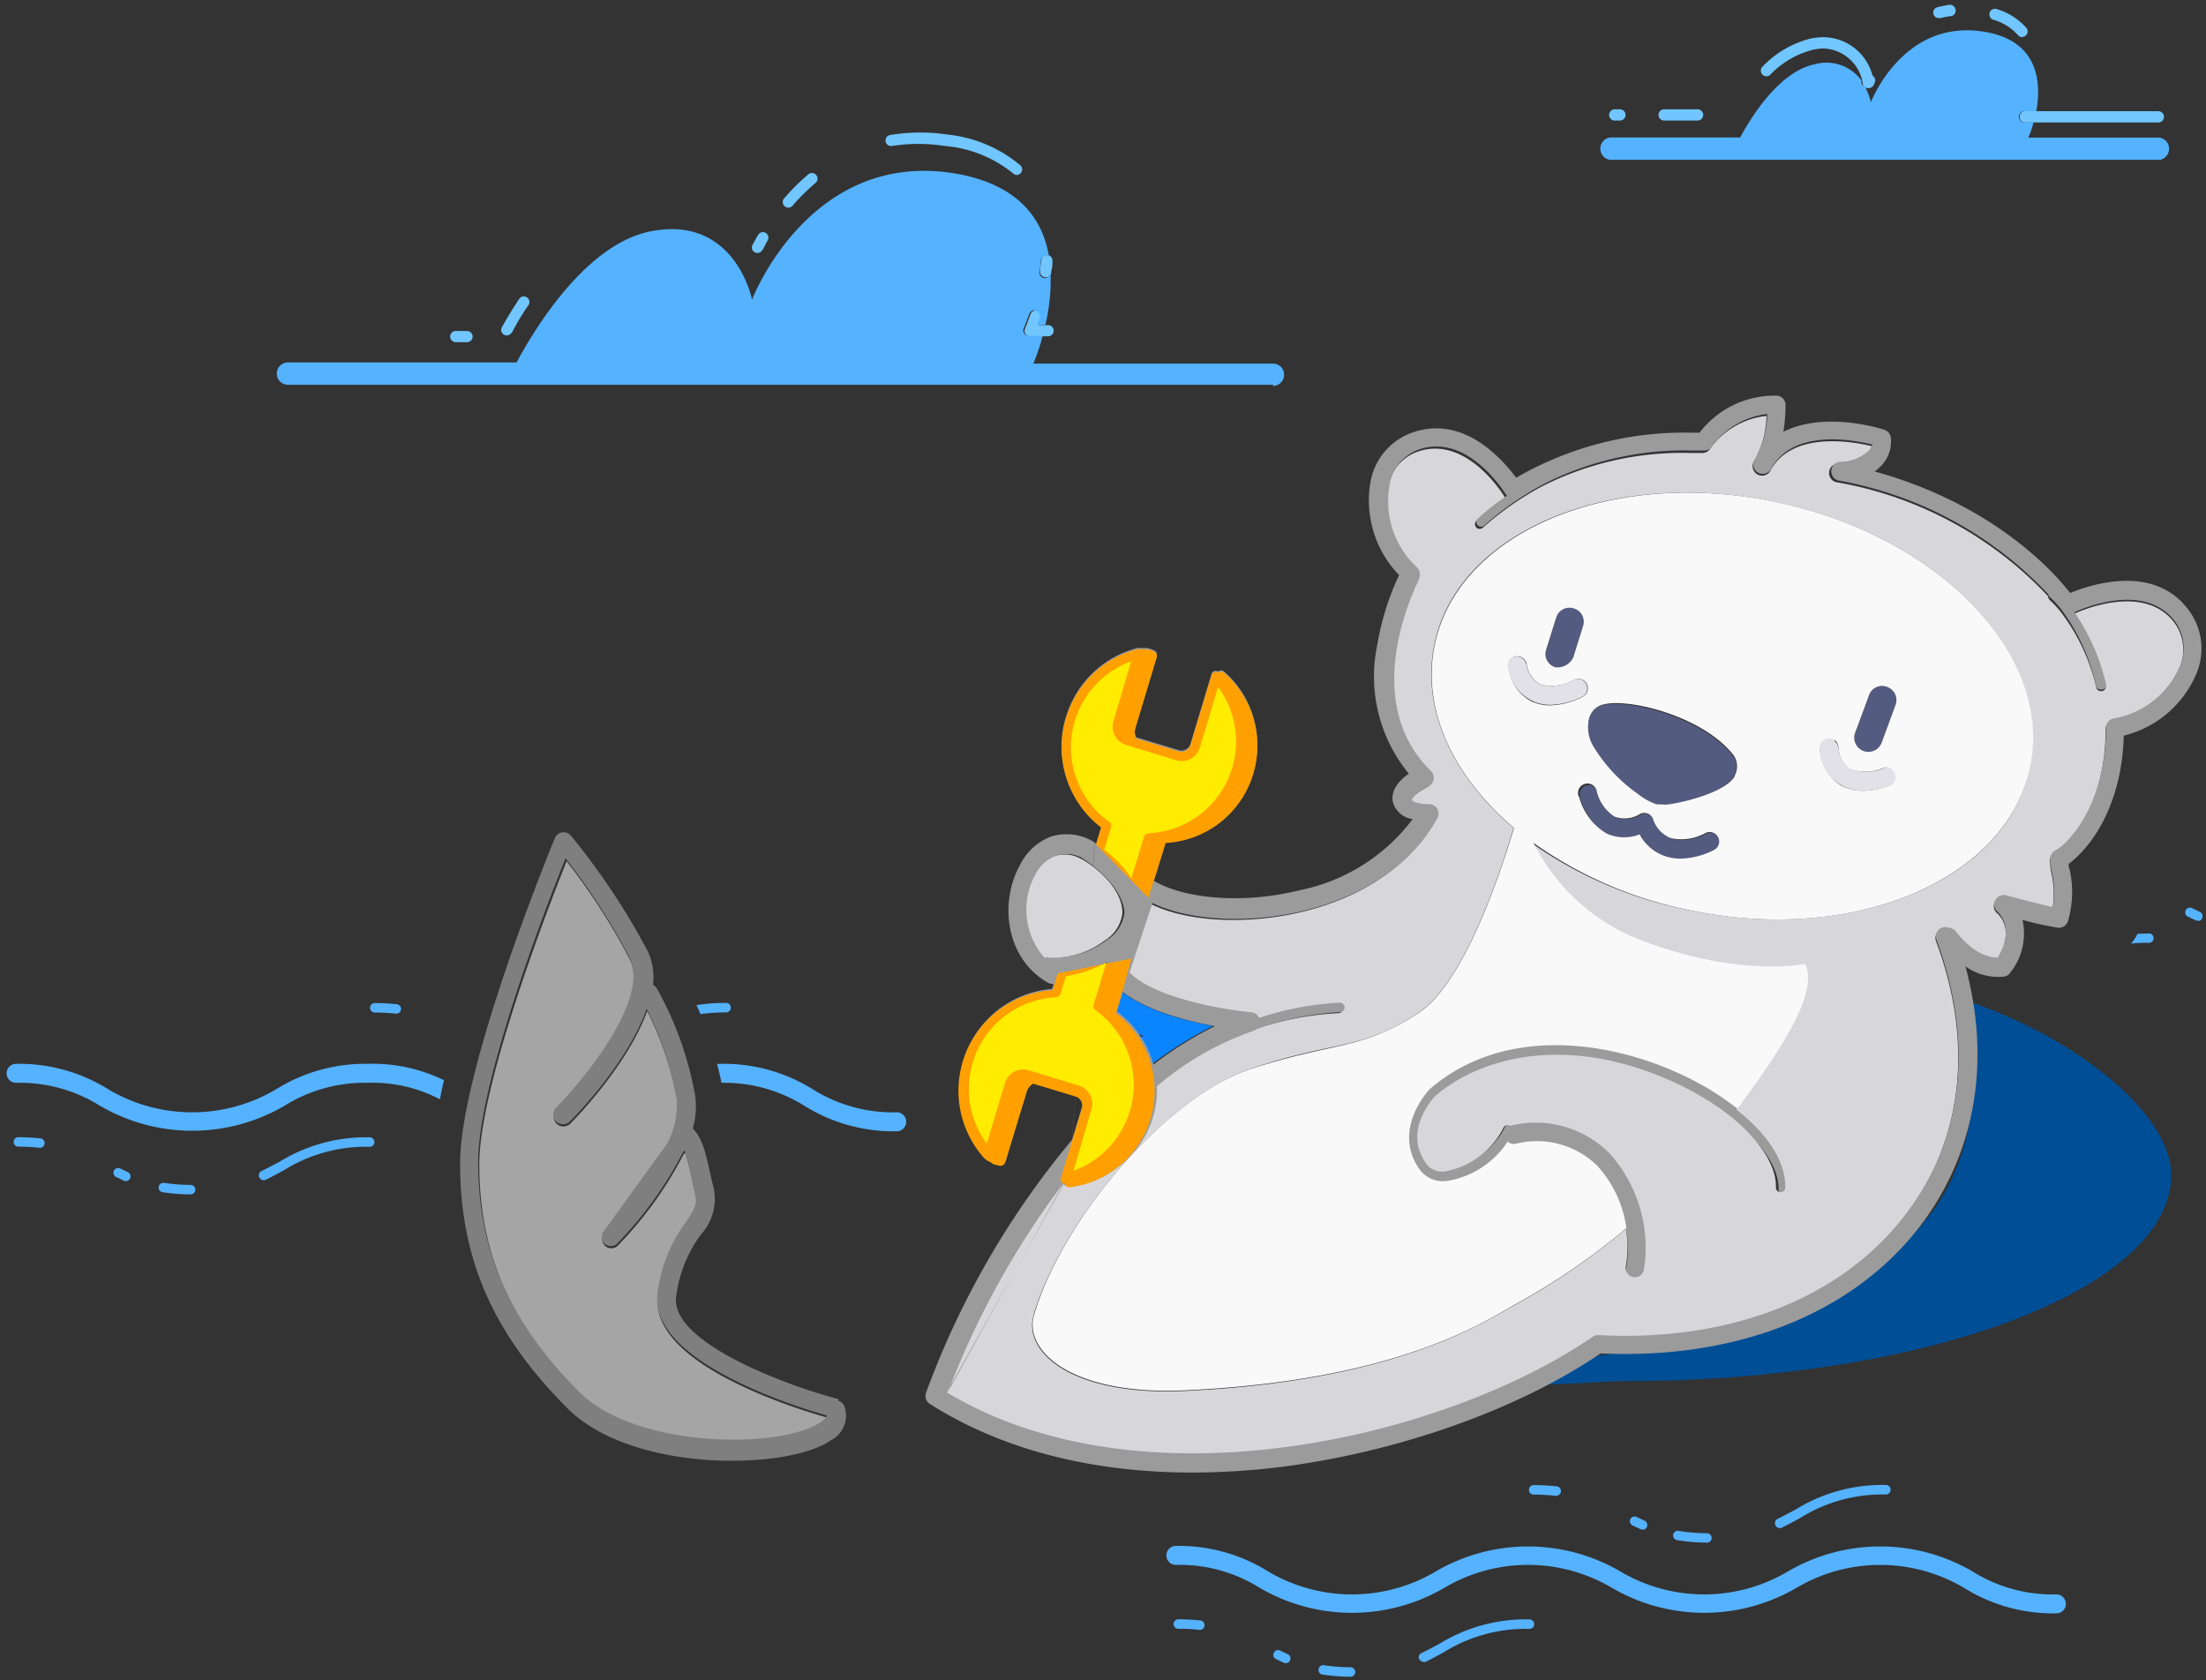 <svg width="172" height="131" viewBox="0 0 172 131" xmlns="http://www.w3.org/2000/svg" aria-hidden="true" role="img"><rect x="0" y="0" width="172" height="131" fill="#333333" stroke="none"/><g fill="none" fill-rule="evenodd"><path d="M108.857 80.95l-.27-.4.51.21z"/><path d="M171.386 71.78c-.05.01-.1.01-.15 0l-.678-.32a.37.37 0 0 1 .33-.66l.648.31a.37.37 0 0 1-.15.7v-.03zm-3.84 1a.37.37 0 0 1 0 .74 9.61 9.61 0 0 0-1.396.06c.209-.228.38-.488.508-.77.34 0 .579-.02.888-.02v-.01zM56.173 82.95a13.13 13.13 0 0 1 7.221 2 11.757 11.757 0 0 0 6.524 1.78.74.74 0 0 1 0 1.48 13.13 13.13 0 0 1-7.222-2 11.757 11.757 0 0 0-6.443-1.78c-.1-.51-.22-1-.34-1.47l.26-.01zm-54.928 0a13.13 13.13 0 0 1 7.22 2 12.818 12.818 0 0 0 13.037 0 13.13 13.13 0 0 1 7.222-2 12.63 12.63 0 0 1 5.895 1.28c-.12.507-.227 1.003-.32 1.49a11.207 11.207 0 0 0-5.575-1.29 11.757 11.757 0 0 0-6.523 1.78 14.261 14.261 0 0 1-14.423 0 11.757 11.757 0 0 0-6.524-1.78.74.74 0 0 1 0-1.48h-.01zm29.653-4.65a.37.37 0 0 1 0 .74 15.68 15.68 0 0 0-1.676-.09.37.37 0 0 1 0-.74c.56.001 1.12.031 1.676.09zm25.714-.1a.37.37 0 0 1 0 .74 14.924 14.924 0 0 0-1.995.13l-.31-.7a15.421 15.421 0 0 1 2.305-.17zM20.395 91.31c.479-.23.938-.48 1.397-.72a12.822 12.822 0 0 1 7.031-1.91.37.37 0 0 1 0 .74 12.055 12.055 0 0 0-6.692 1.83c-.46.25-.938.51-1.427.75a.381.381 0 0 1-.3-.7l-.009.01zm-19.02-2.64c.579 0 1.158.03 1.735.09a.37.37 0 0 1 0 .74 14.038 14.038 0 0 0-1.676-.09.37.37 0 0 1 0-.74h-.06zm7.979 2.43l.648.31a.37.37 0 0 1-.3.67l-.678-.32a.37.37 0 0 1 .33-.66zm3.361 1.12c.71.111 1.426.168 2.144.17a.37.37 0 0 1 0 .74 14.824 14.824 0 0 1-2.244-.18.37.37 0 0 1 .12-.72l-.02-.01z" fill="#55B2FF" fill-rule="nonzero"/><path d="M150.021 95.3c3.65-4.33 4.568-10.34 3.431-17.24 8.598 2.94 15.83 8.83 15.83 13.57 0 8.87-19.041 16.06-42.53 16.06-1.377 0-5.058.29-6.444.25a11.4 11.4 0 0 1 4.568-2.29c11.45-1.16 18.263-2.32 25.145-10.35z" fill="#004E95" fill-rule="nonzero"/><path d="M91.671 120.54a13.13 13.13 0 0 1 7.222 2 12.818 12.818 0 0 0 13.036 0 14.261 14.261 0 0 1 14.423 0 12.818 12.818 0 0 0 13.036 0 14.261 14.261 0 0 1 14.423 0 11.757 11.757 0 0 0 6.523 1.78.74.74 0 0 1 0 1.48 13.13 13.13 0 0 1-7.22-2 12.818 12.818 0 0 0-13.027 0 14.271 14.271 0 0 1-14.423 0 12.818 12.818 0 0 0-13.037 0 14.261 14.261 0 0 1-14.422 0 11.757 11.757 0 0 0-6.524-1.78.74.74 0 0 1 0-1.48h-.01zm29.584-3.91a15.68 15.68 0 0 0-1.675-.09.37.37 0 0 1 0-.74c.586-.001 1.172.029 1.755.09a.37.37 0 0 1 0 .74h-.08zm6.833 2.62c-.05.01-.1.01-.15 0l-.678-.32a.37.37 0 0 1 .329-.66l.648.31a.37.37 0 0 1-.15.7v-.03z" fill="#55B2FF" fill-rule="nonzero"/><path d="M133.065 120.28a14.824 14.824 0 0 1-2.244-.18.369.369 0 0 1-.272-.62.368.368 0 0 1 .391-.1c.71.111 1.427.168 2.145.17a.37.37 0 0 1 0 .74l-.02-.01zm7.281-1.91c-.459.25-.938.51-1.426.75a.379.379 0 0 1-.527-.395.38.38 0 0 1 .227-.305c.48-.23.938-.48 1.387-.72a12.822 12.822 0 0 1 7.032-1.91.37.37 0 0 1 0 .74 12.055 12.055 0 0 0-6.693 1.84zm-37.194 11.46c.71.111 1.426.168 2.144.17a.37.37 0 0 1 0 .74 14.824 14.824 0 0 1-2.244-.18.37.37 0 0 1 .12-.72l-.02-.01zm7.67-.93c.479-.23.938-.48 1.397-.72a12.822 12.822 0 0 1 7.031-1.91.37.37 0 0 1 0 .74 12.055 12.055 0 0 0-6.692 1.83c-.46.25-.938.51-1.427.75a.469.469 0 0 1-.508-.29.37.37 0 0 1 .21-.41l-.01.01zm-11.031-.21l.648.31a.37.37 0 0 1-.3.67l-.678-.32a.37.37 0 0 1 .33-.66zm-7.98-2.43c.58 0 1.16.03 1.736.09a.37.37 0 0 1 0 .74 14.038 14.038 0 0 0-1.676-.09.37.37 0 0 1 0-.74h-.06z" fill="#55B2FF" fill-rule="nonzero"/><path d="M89.188 81.42c-.09-.16-.19-.31-.29-.48l.24-.17-.509-.22a7.47 7.47 0 0 0-1.675-1.69l.468-1.58c1.806 1.48 4.908 2.3 7.162 2.72a29.153 29.153 0 0 0-4.798 3 7.602 7.602 0 0 0-.598-1.58z" fill="#0A84FF" fill-rule="nonzero"/><path d="M118.413 89.25a.707.707 0 0 1-.609-.18 6.98 6.98 0 0 1-4.708 3.08 2.271 2.271 0 0 1-2.144-.8c-2.384-3.24.738-6.41.798-6.49 5.745-4.9 13.964-3.76 19.719-1.08a21.933 21.933 0 0 1 4.428 2.7c2.404 1.92 3.83 4.11 3.83 6.1a.37.37 0 1 1-.737 0c0-2.67-3.152-5.95-7.83-8.13-8.478-4-15.34-2.1-18.951 1-.11.11-2.703 2.78-.709 5.47.37.416.93.61 1.477.51a6.445 6.445 0 0 0 4.578-3.4.37.37 0 0 1 .498-.16h.15a8.195 8.195 0 0 1 7.76 2.16 11.16 11.16 0 0 1 2.713 9.16.739.739 0 0 1-.718.59h-.15a.75.75 0 0 1-.578-.88 8.712 8.712 0 0 0 0-2.92 9.11 9.11 0 0 0-2.284-4.9 6.77 6.77 0 0 0-6.533-1.83z" fill="#9B9B9B" fill-rule="nonzero"/><path d="M127.758 100.11a1.127 1.127 0 0 1-.947-1.32c.156-.92.156-1.86 0-2.78a8.71 8.71 0 0 0-2.194-4.71 6.412 6.412 0 0 0-6.105-1.68c-.19.035-.387.018-.568-.05a7.409 7.409 0 0 1-4.748 3 2.65 2.65 0 0 1-2.494-.93c-2.284-3.1 0-6.1.778-6.94l.07-.07c5.875-5 14.253-3.87 20.118-1.13a22.402 22.402 0 0 1 4.499 2.75c2.563 2.05 3.99 4.32 3.99 6.39a.746.746 0 1 1-1.486 0c0-2.5-3.133-5.7-7.611-7.79-8.329-3.88-15.021-2.08-18.502.9-.08.08-2.464 2.52-.649 5 .282.304.701.44 1.107.36a6.116 6.116 0 0 0 4.31-3.2.739.739 0 0 1 .428-.37.746.746 0 0 1 .44 0 8.623 8.623 0 0 1 8.048 2.28 11.48 11.48 0 0 1 2.823 9.48 1.128 1.128 0 0 1-1.087.91l-.22-.1zm-7.69-11.45c1.908 0 3.738.758 5.087 2.11a9.46 9.46 0 0 1 2.394 5.11 9.083 9.083 0 0 1 0 3 .37.37 0 0 0 .29.45h.079a.37.37 0 0 0 .35-.29 10.729 10.729 0 0 0-2.634-8.83 7.856 7.856 0 0 0-7.391-2h-.34c-.069.14-.149.27-.219.4v-.08l.33.31c.075.07.177.103.279.09a7.075 7.075 0 0 1 1.775-.26v-.01zm16.209-1.37a8.662 8.662 0 0 1 2.992 4.57 8.522 8.522 0 0 0-2.992-4.57zM110.653 90c.144.397.345.771.598 1.11.437.52 1.117.767 1.785.65a6.66 6.66 0 0 0 4.31-2.7 6.84 6.84 0 0 1-4.26 2.67 1.992 1.992 0 0 1-1.815-.63 4.453 4.453 0 0 1-.618-1.1zm8.119-7.94a14.001 14.001 0 0 0-5.386 2 14.788 14.788 0 0 1 5.386-1.99v-.01z" fill="#9B9B9B" fill-rule="nonzero"/><path d="M89.756 87.15a7.538 7.538 0 0 0 .31-2.42 23.455 23.455 0 0 1 7.52-4.33.718.718 0 0 0 .3-.16 23.187 23.187 0 0 1 6.453-1.24.37.37 0 0 0 0-.74c-2.142.11-4.26.51-6.294 1.19a.728.728 0 0 0-.598-.44c-2.065-.19-7.59-1.08-9.506-3.11l1.785-5.41c2.853 1.41 7.58 1.65 11.97.57 4.737-1.18 8.378-3.73 10.253-7.2a.742.742 0 0 0-.648-1.08c-.998 0-1.307-.26-1.347-.32-.04-.06.24-.51 1.307-1.08a.74.74 0 0 0 .18-1.19c-5.766-5.63-.998-14.72-.998-14.8a.741.741 0 0 0 .06-.15l.05-.19a.741.741 0 0 0-.22-.75 7.01 7.01 0 0 1-2.104-6.3 3.518 3.518 0 0 1 2.324-2.79c3.82-1.31 6.703 3.44 6.722 3.48a.71.71 0 0 0 .12.13 17.292 17.292 0 0 0-2.314 1.82.37.37 0 0 0 .028.492.368.368 0 0 0 .49.028 23.938 23.938 0 0 1 4.599-3.22 24.166 24.166 0 0 1 11.62-2.62h.918a.727.727 0 0 0 .538-.25 6.241 6.241 0 0 1 4.459-2.64 7.455 7.455 0 0 1-.938 3.48.742.742 0 0 0 .633 1.179.738.738 0 0 0 .644-.459c1.696-3 6.284-2.23 7.87-1.84-.05.153-.128.295-.23.42-.621.6-1.451.933-2.314.93a.74.74 0 0 0-.09 1.48 29.522 29.522 0 0 1 16.388 8.88.37.37 0 0 0 .12.29c.296.274.572.568.828.88a15.567 15.567 0 0 1 2.802 5.93.37.37 0 0 0 .36.29h.09a.37.37 0 0 0 .279-.43 16.451 16.451 0 0 0-2.464-5.6c.828-.38 5.456-2.29 7.76.61a3.547 3.547 0 0 1 .459 3.6 6.895 6.895 0 0 1-5.147 4.07.73.73 0 0 0-.608.72c0 6.37-3.222 9.23-3.91 9.54a.74.74 0 0 0-.42.62c-.006.39.034.78.12 1.16.193.878.213 1.785.06 2.67-.937-.19-2.603-.63-3.65-.92a.741.741 0 0 0-.648 1.29c.149.13 1.416 1.31 0 3.57-1.776 0-3.222-2-3.222-2a.728.728 0 0 0-.43-.3l-.249-.06a.731.731 0 0 0-.858 1c2.853 7.68 2.145 15.14-2.144 21-4.927 6.78-13.774 10.36-24.257 9.79a.737.737 0 0 0-.42.13c-11.33 7.85-34.99 13.62-50.37 4.33a66.87 66.87 0 0 1 9.077-16.39c.05.035.109.055.17.06a.38.38 0 0 0 .23.18h.149a7.536 7.536 0 0 0 6.353-5.38zm-9.166 15.41c-.838 2.83 2.913 6.3 11.73 5.9 16.108-.74 22.94-5.09 25.664-6.64a53.087 53.087 0 0 0 8.787-6c.164.96.164 1.94 0 2.9-.08.4.18.79.579.87h.14a.729.729 0 0 0 .687-.59 11.02 11.02 0 0 0-2.683-9.07 8.115 8.115 0 0 0-7.69-2.16h-.08a.368.368 0 0 0-.498.16 6.365 6.365 0 0 1-4.509 3.4 1.584 1.584 0 0 1-1.456-.51c-1.995-2.67.588-5.31.698-5.41 3.541-3 10.344-4.86 18.742-.94 4.638 2.16 7.77 5.41 7.77 8.06a.37.37 0 0 0 .566.37.37.37 0 0 0 .162-.37c0-2-1.406-4.13-3.8-6 3.52-4.84 6.333-9.14 5.266-11.3 0 0-5.496 1.08-13.565-2.16a15.757 15.757 0 0 1-7.58-7.27 31.784 31.784 0 0 0 12.338 5.2c12.827 2.61 24.706-2.43 26.422-11.25 1.715-8.82-7.162-18.04-20.039-20.65-12.876-2.61-24.706 2.43-26.421 11.25-.998 5 1.486 10.21 6.194 14.21-.928 3.14-3.78 12-7.381 14.38-4.409 3-6.593 2.16-13.206 4.43-6.613 2.27-14.643 11.79-16.847 19.18l.01.01z" fill="#D7D7DB" fill-rule="nonzero"/><path d="M83.592 88.87l.758-2.52a.76.76 0 0 0-.508-.94l-3.272-1a1.08 1.08 0 0 0-.509.64l-1.655 5.51a.379.379 0 0 1-.47.25.578.578 0 0 0-.129-.08c-.3-.048-.58-.18-.808-.38a.349.349 0 0 1-.22-.11 7.906 7.906 0 0 1-1.442-8.198 7.872 7.872 0 0 1 6.69-4.932l.119-.39h-.08a.727.727 0 0 1-.369-.1c-3.331-1.91-3.79-6.31-2.144-9.22a4.483 4.483 0 0 1 2.364-2.16 4.08 4.08 0 0 1 3.44.45l-1.765 23.18zm1.776-23.17l.1.09.398-1.31A7.893 7.893 0 0 1 83.443 55a7.845 7.845 0 0 1 5.226-4.47.348.348 0 0 1 .16 0h.638c.16.044.316.097.469.16a.38.38 0 0 1 .25.48l-1.656 5.51c-.085.268-.064.558.06.81l3.3 1a.746.746 0 0 0 .938-.51l1.626-5.41a.34.34 0 0 1 .519-.21.368.368 0 0 1 .469 0 7.583 7.583 0 0 1 2.182 8.175 7.553 7.553 0 0 1-6.74 5.095l-.27.89-.648 2.16c2.144 1.28 6.603 1.92 11.44.72a14.628 14.628 0 0 0 8.738-5.53 1.847 1.847 0 0 1-1.536-1.31c-.11-.48-.06-1.33 1.237-2.23a11.953 11.953 0 0 1-2.454-10.08 20.648 20.648 0 0 1 1.696-5.41 8.374 8.374 0 0 1-2.235-7.24 4.996 4.996 0 0 1 3.292-3.88c3.99-1.38 6.982 2.08 8.07 3.53a26.16 26.16 0 0 1 13.714-3.51h.578a7.384 7.384 0 0 1 5.985-2.89.727.727 0 0 1 .728.74 13.213 13.213 0 0 1-.17 2.08c3.222-1.64 7.64-.24 7.87-.16a.73.73 0 0 1 .499.57 2.675 2.675 0 0 1-.539 2 3.135 3.135 0 0 1-.718.68c9.256 2.56 13.964 7.82 15.25 9.48 1.646-.68 6.444-2.24 9.127 1.19a5.01 5.01 0 0 1 .728 5.06 8.285 8.285 0 0 1-5.675 4.87c-.18 6-2.992 9.05-4.299 10-.008.154.019.308.08.45a8.11 8.11 0 0 1-.13 4 .738.738 0 0 1-.758.53 25.627 25.627 0 0 1-2.793-.61 4.9 4.9 0 0 1-.947 4.11.728.728 0 0 1-.509.31 4.38 4.38 0 0 1-2.992-.8c1.945 7.21.868 14.15-3.182 19.78-5.187 7.14-14.383 10.9-25.265 10.4-6.364 4.33-15.47 7.57-24.447 8.79-2.44.326-4.899.493-7.36.5-6.444 0-13.965-1.21-20.488-5.35a.741.741 0 0 1-.29-.9 66.391 66.391 0 0 1 11.371-19.69l1.786-23.18zm-11.56 42.86c15.38 9.26 39.039 3.48 50.37-4.33a.737.737 0 0 1 .419-.13c10.483.56 19.33-3 24.257-9.79 4.299-5.83 4.987-13.28 2.145-21a.731.731 0 0 1 .857-1l.25.06c.175.043.328.15.429.3 0 0 1.426 2 3.221 2 1.377-2.27.11-3.44 0-3.57a.741.741 0 0 1 .649-1.29c1.077.29 2.713.71 3.65.92a6.958 6.958 0 0 0-.06-2.67 4.862 4.862 0 0 1-.12-1.16.74.74 0 0 1 .42-.62c.648-.3 3.91-3.18 3.91-9.54a.73.73 0 0 1 .608-.72 6.895 6.895 0 0 0 5.147-4.07 3.547 3.547 0 0 0-.46-3.6c-2.313-2.9-6.931-1-7.76-.61 1.165 1.695 2 3.595 2.465 5.6a.37.37 0 0 1-.28.43h-.14a.37.37 0 0 1-.358-.29 15.578 15.578 0 0 0-2.783-6.06 8.74 8.74 0 0 0-.828-.88.37.37 0 0 1-.12-.21 29.522 29.522 0 0 0-16.328-8.86.74.74 0 0 1 .08-1.46 3.317 3.317 0 0 0 2.314-.93c.102-.125.18-.267.23-.42-1.586-.39-6.165-1.21-7.87 1.84a.738.738 0 1 1-1.277-.72 7.455 7.455 0 0 0 .948-3.5 6.241 6.241 0 0 0-4.37 2.6.727.727 0 0 1-.538.25h-.917c-4.03-.11-8.025.79-11.62 2.62a23.937 23.937 0 0 0-4.638 3.24.368.368 0 0 1-.492-.028.37.37 0 0 1-.027-.492 17.292 17.292 0 0 1 2.314-1.82.71.71 0 0 1-.12-.13s-2.902-4.79-6.722-3.48a3.518 3.518 0 0 0-2.344 2.96 7.01 7.01 0 0 0 2.144 6.22c.21.188.295.479.22.75l-.05.19a.741.741 0 0 1-.06.15c0 .09-4.798 9.17.997 14.8a.741.741 0 0 1-.18 1.19c-1.077.54-1.296 1-1.306 1.08-.01.08.389.32 1.347.32a.738.738 0 0 1 .648 1.08c-1.875 3.47-5.526 6-10.254 7.2-4.378 1.08-9.106.83-11.969-.57l-1.785 5.41c1.915 2 7.44 2.93 9.505 3.11a.728.728 0 0 1 .599.44 23.705 23.705 0 0 1 6.293-1.19.37.37 0 0 1 0 .74 23.188 23.188 0 0 0-6.443 1.29.718.718 0 0 1-.3.16 23.455 23.455 0 0 0-7.52 4.33c.14 3.91-2.745 7.269-6.623 7.71h-.15a.38.38 0 0 1-.229-.18.349.349 0 0 1-.17-.06l-9.225 16.39zm9.176-16.41a66.87 66.87 0 0 0-9.077 16.39l9.077-16.39zm4.568-14.86l-.469 1.58a7.47 7.47 0 0 1 1.676 1.69l.27.4c.099.15.199.31.289.48.26.5.464 1.026.608 1.57a29.153 29.153 0 0 1 4.798-3c-2.374-.44-5.466-1.27-7.272-2.74l.1.02zm-11.63 5.62a7.146 7.146 0 0 0 .539 5.41c.163.307.35.601.558.88l1.417-4.71a1.486 1.486 0 0 1 1.845-1l3.9 1.19a1.487 1.487 0 0 1 .997 1.86l-1.416 4.71a7.138 7.138 0 0 0 1.706-12.53.37.37 0 0 1-.14-.41l.997-3.31a9.42 9.42 0 0 1-3.152 1.08l-.439 1.44a.37.37 0 0 1-.329.26 7.105 7.105 0 0 0-6.583 5.13h.1zm8.368-16.05a2.468 2.468 0 0 0-1.855-.16 2.995 2.995 0 0 0-1.576 1.45 5.692 5.692 0 0 0 .699 6.49.716.716 0 0 1 .399 0 6.621 6.621 0 0 0 4.328-1.34 2.9 2.9 0 0 0 1.387-2.16c-.16-2.14-2.843-3.95-3.382-4.28zm6.165-8.3l-.23-.06.23.06zm5.645 1.38a7.146 7.146 0 0 0-.539-5.41 6.902 6.902 0 0 0-.558-.88l-1.416 4.71a1.486 1.486 0 0 1-1.846 1l-3.9-1.19a1.487 1.487 0 0 1-.997-1.86l1.436-4.71a7.138 7.138 0 0 0-1.706 12.53.37.37 0 0 1 .14.41l-.558 1.82a9.2 9.2 0 0 1 2.144 2.23l.998-3.24a.37.37 0 0 1 .339-.26 7.095 7.095 0 0 0 6.473-5.15h-.01z" fill="#9B9B9B" fill-rule="nonzero"/><path d="M123.679 61.24a.727.727 0 0 1 .888.54 3.24 3.24 0 0 0 1.386 1.95c.663.24 1.4.16 1.995-.22a.726.726 0 0 1 .997.39c.21.679.712 1.229 1.367 1.5a3.861 3.861 0 0 0 2.733-.4.737.737 0 0 1 .965.306.741.741 0 0 1-.247.984 5.973 5.973 0 0 1-2.673.71 3.771 3.771 0 0 1-1.257-.21 3.564 3.564 0 0 1-1.925-1.68 3.324 3.324 0 0 1-2.563-.06 4.689 4.689 0 0 1-2.155-2.92.74.74 0 0 1 .489-.89zm23.04-3.34a1.104 1.104 0 1 1-2.064-.78s.439-1.18 1.077-2.91a1.1 1.1 0 1 1 2.065.76c-.668 1.76-1.077 2.93-1.077 2.93zm-24.047-6.6a1.101 1.101 0 0 1-1.85.46 1.105 1.105 0 0 1-.265-1.07l.778-2.49a1.125 1.125 0 1 1 1.955-.518c.282.324.355.781.19 1.178l-.808 2.44z" fill="#545B80" fill-rule="nonzero"/><path d="M143.049 57.8a.74.74 0 0 1 .29.48c.034.678.385 1.3.947 1.68a3.463 3.463 0 0 0 2.623-.09.741.741 0 0 1 .579 1.35 5.971 5.971 0 0 1-2.145.44 3.305 3.305 0 0 1-3.441-3.16.727.727 0 1 1 1.147-.71v.01zm-24.038-6a2.16 2.16 0 0 0 1.077 1.57 3.453 3.453 0 0 0 2.643-.38.737.737 0 0 1 .936.324.741.741 0 0 1-.227.966 5.823 5.823 0 0 1-2.554.68c-.452.003-.9-.086-1.316-.26a3.538 3.538 0 0 1-1.995-2.51.738.738 0 1 1 1.416-.39h.02z" fill="#E1E1E7" fill-rule="nonzero"/><path d="M97.457 83.37c6.593-2.16 8.797-1.48 13.206-4.43 3.6-2.41 6.443-11.25 7.38-14.38-4.707-4-7.2-9.17-6.194-14.21 1.766-8.81 13.595-13.85 26.422-11.25 12.827 2.6 21.824 11.9 20.029 20.67-1.796 8.77-13.595 13.86-26.422 11.23a31.785 31.785 0 0 1-12.308-5.27 15.757 15.757 0 0 0 7.61 7.27c8.07 3.32 13.565 2.16 13.565 2.16 1.077 2.16-1.736 6.49-5.266 11.3a21.794 21.794 0 0 0-4.39-2.68c-5.714-2.67-13.843-3.78-19.539 1.08-.05 0-3.162 3.24-.798 6.41a2.261 2.261 0 0 0 2.145.8 6.98 6.98 0 0 0 4.658-3.06c.163.153.388.22.608.18a6.71 6.71 0 0 1 6.384 1.72 9.01 9.01 0 0 1 2.264 4.86 53.087 53.087 0 0 1-8.787 6c-2.694 1.56-9.526 5.9-25.664 6.64-8.818.4-12.578-3.08-11.73-5.9 2.164-7.36 10.224-16.94 16.827-19.14zm49.672-29.81a1.075 1.075 0 0 0-1.407.66c-.638 1.74-1.077 2.91-1.077 2.91-.139.37-.07.786.18 1.091a1.102 1.102 0 0 0 1.885-.311s.438-1.18 1.077-2.93a1.083 1.083 0 0 0-.658-1.42zm-3.571 7.69a3.553 3.553 0 0 0 1.735.41 5.971 5.971 0 0 0 2.145-.44.741.741 0 0 0-.579-1.35 3.463 3.463 0 0 1-2.623.09 2.162 2.162 0 0 1-.888-1.67.74.74 0 0 0-1.226-.532.741.741 0 0 0-.22.762 3.551 3.551 0 0 0 1.666 2.74l-.01-.01zM122.71 47.44a1.075 1.075 0 0 0-1.376.72l-.778 2.49a1.083 1.083 0 0 0 .718 1.38 1.366 1.366 0 0 0 1.397-.78l.778-2.49a1.08 1.08 0 0 0-.739-1.32zm12.558 13a1.513 1.513 0 0 0-.18-1.65c-2.453-3-8.079-4.33-9.974-3.88-.543.087-.99.474-1.157 1a2.897 2.897 0 0 0 .27 2.16 12.338 12.338 0 0 0 3.47 3.77c.443.355.942.633 1.477.82h.778c1.596-.12 4.728-1 5.316-2.17v-.05zm-12.139 1.7a4.689 4.689 0 0 0 2.155 2.86 3.324 3.324 0 0 0 2.563.06 3.564 3.564 0 0 0 1.925 1.68c.404.14.83.212 1.257.21a5.973 5.973 0 0 0 2.673-.71.741.741 0 0 0 .247-.984.737.737 0 0 0-.965-.306 3.861 3.861 0 0 1-2.733.4 2.388 2.388 0 0 1-1.366-1.5.73.73 0 0 0-.998-.39 2.27 2.27 0 0 1-1.995.22 3.24 3.24 0 0 1-1.386-1.95.74.74 0 0 0-1.26-.415.741.741 0 0 0-.166.765l.05.06zm-3.59-7.4c.417.174.864.263 1.316.26a5.823 5.823 0 0 0 2.554-.68.744.744 0 0 0 .304-1.005.74.74 0 0 0-1.003-.305 3.453 3.453 0 0 1-2.603.36 2.16 2.16 0 0 1-1.077-1.57.74.74 0 0 0-1.272-.396.741.741 0 0 0-.144.776 3.549 3.549 0 0 0 1.925 2.58v-.02z" fill="#F9F9FA" fill-rule="nonzero"/><path d="M44.134 67.09a51.015 51.015 0 0 1 4.987 7.74c1.616 3.24-3.59 9.54-5.725 11.7a.765.765 0 0 0 0 1.08.76.76 0 0 0 1.077 0c.25-.25 4.499-4.57 5.985-8.78a25.345 25.345 0 0 1 2.334 6.91 6.524 6.524 0 0 1-.748 3.62l-4.988 6.89a.741.741 0 0 0 .15.92c.267.218.65.218.918 0a29.717 29.717 0 0 0 5.136-7.09l.16-.22c.225.708.409 1.43.549 2.16.08.35.16.74.259 1.15.2.89-.09 1.37-.778 2.38a11.687 11.687 0 0 0-2.144 5.46c-.739 5.26 10.482 8.76 13.265 9.55a1.239 1.239 0 0 1-.548.58c-3.102 2.07-14.363 2-18.802-2.42-5.426-5.46-7.85-11-7.85-17.93 0-6.08 5.197-19.6 6.813-23.65" fill="#A5A5A5" fill-rule="nonzero"/><path d="M65.34 109.21a.729.729 0 0 1 .498.44 2.172 2.172 0 0 1-1.077 2.67c-1.456 1-4.419 1.58-7.72 1.58-4.608 0-9.975-1.18-12.887-4.18-5.725-5.76-8.279-11.61-8.279-19 0-7.39 7.092-24.65 7.391-25.38a.737.737 0 0 1 1.247-.18 54.4 54.4 0 0 1 5.985 9 4.77 4.77 0 0 1 .419 2.63c.119.062.219.155.289.27a26.724 26.724 0 0 1 2.992 8.35c.12.863.06 1.742-.18 2.58.739.77.998 1.85 1.377 3.62l.26 1.08c.25 1.278-.12 2.6-.998 3.56a10.245 10.245 0 0 0-1.935 4.84c-.529 3.69 9.206 7.13 12.657 8m-.848 1.3c-2.772-.78-13.964-4.33-13.265-9.55.239-1.973.977-3.853 2.144-5.46.688-1 .998-1.49.778-2.38-.1-.41-.18-.8-.26-1.15a18.85 18.85 0 0 0-.548-2.16l-.16.22A29.717 29.717 0 0 1 48.085 97a.727.727 0 0 1-.918 0 .741.741 0 0 1-.15-.92l4.988-6.89a6.524 6.524 0 0 0 .748-3.62 25.345 25.345 0 0 0-2.334-6.91c-1.456 4.21-5.715 8.53-5.985 8.78a.76.76 0 0 1-1.077 0 .765.765 0 0 1 0-1.08c2.144-2.16 7.341-8.46 5.725-11.7a51.015 51.015 0 0 0-4.987-7.74c-1.616 4-6.812 17.57-6.812 23.65 0 6.93 2.413 12.47 7.85 17.93 4.448 4.48 15.689 4.49 18.801 2.42.242-.127.435-.331.549-.58" fill="#7F7F7F" fill-rule="nonzero"/><path d="M79.303 13.65a.428.428 0 0 1-.289-.11 9.711 9.711 0 0 0-5.366-2.16 13.312 13.312 0 0 0-4.1 0 .43.43 0 0 1-.15-.85 14.098 14.098 0 0 1 4.37-.05 10.529 10.529 0 0 1 5.775 2.4.43.43 0 0 1-.29.76l.05.01zM61.828 16a.438.438 0 1 1-.658-.57 17.097 17.097 0 0 1 1.895-1.87.438.438 0 0 1 .574.088.44.44 0 0 1-.015.582A16.158 16.158 0 0 0 61.828 16zm-21.943 9.93a.429.429 0 1 1-.748-.42c.28-.51.748-1.31 1.376-2.25a.438.438 0 0 1 .718.49A18.06 18.06 0 0 0 39.885 26v-.07zm-3.491.75h-.858a.434.434 0 0 1 0-.87h.878a.434.434 0 0 1 0 .87h-.02zm23.04-7.18a.43.43 0 1 1-.757-.41c.13-.24.269-.5.438-.78a.429.429 0 1 1 .738.44c-.15.25-.269.54-.418.77v-.02zm22.094 2.11h-.06a.429.429 0 0 1-.37-.49 8.13 8.13 0 0 1 .1-.84.43.43 0 1 1 .858.06c.014.27-.017.54-.09.8v.1a.43.43 0 0 1-.438.39v-.02zM79.932 26a.431.431 0 0 1 0-.41s.18-.42.409-1.08a.432.432 0 1 1 .818.28l-.19.56h.748a.434.434 0 0 1 0 .87h-1.416a.429.429 0 0 1-.37-.22z" fill="#71C6FF" fill-rule="nonzero"/><path d="M99.252 30H22.45a.869.869 0 0 1 0-1.74h17.824c1.586-2.94 5.546-9.28 10.493-10.23 6.563-1.27 7.87 5.33 7.87 5.33s4.358-11.42 15.4-9.9c5.266.75 7.261 3.54 7.75 6.54a.428.428 0 0 0-.638.35 5.634 5.634 0 0 1-.1.84.43.43 0 0 0 .369.49h.06a.43.43 0 0 0 .429-.38v-.08a15.037 15.037 0 0 1-.4 4.11h-.638l.19-.56a.432.432 0 1 0-.818-.28c-.23.67-.409 1.08-.409 1.08a.431.431 0 0 0 .399.62h1.067a17.14 17.14 0 0 1-.728 2.16h18.682a.869.869 0 0 1 0 1.74V30z" fill="#55B2FF" fill-rule="nonzero"/><path fill="#6ECBDC" fill-rule="nonzero" d="M90.425 58.55l-.23-.07z"/><path d="M87.512 71.18a2.9 2.9 0 0 1-1.386 2.16 6.621 6.621 0 0 1-4.3 1.33.716.716 0 0 0-.398 0 5.692 5.692 0 0 1-.698-6.49 2.995 2.995 0 0 1 1.566-1.44 2.468 2.468 0 0 1 1.855.16c.678.29 3.361 2.1 3.361 4.28z" fill="#D7D7DB" fill-rule="nonzero"/><path d="M126.302 9.4h-.399a.44.44 0 0 1 0-.88h.4a.44.44 0 0 1 0 .88zm31.38-6.5a.428.428 0 0 1-.33-.15 4.118 4.118 0 0 0-1.995-1.23.44.44 0 0 1 .26-.83c.916.256 1.74.77 2.374 1.48a.43.43 0 0 1-.33.71l.02.02zm-5.566-1.65c-.27.037-.536.09-.798.16h-.12a.43.43 0 0 1-.12-.85c.296-.078.595-.138.898-.18.24-.036.463.13.499.37a.43.43 0 0 1-.37.51l.01-.01zm-19.76 8.15h-2.603a.44.44 0 0 1 0-.88h2.604a.44.44 0 0 1 0 .88zm25.116-.3a.43.43 0 0 1 .429-.43h10.383a.44.44 0 0 1 0 .88h-10.383a.428.428 0 0 1-.43-.44V9.1zm-12.269-2.79a3.224 3.224 0 0 0-2.992-2.53 4.318 4.318 0 0 0-.818.09 6.978 6.978 0 0 0-3.41 2 .438.438 0 0 1-.57-.057.44.44 0 0 1-.03-.573 7.776 7.776 0 0 1 3.82-2.24c.33-.065.663-.099.998-.1a3.992 3.992 0 0 1 3.8 3 .43.43 0 0 1 .17.54l-.06.15a.449.449 0 0 1-.409.28h-.15a.43.43 0 0 1-.319-.35l-.03-.21z" fill="#71C6FF" fill-rule="nonzero"/><path d="M168.414 12.46h-42.89a.88.88 0 0 1 0-1.74h10.154c.878-1.63 3.092-5.19 5.865-5.72a3.367 3.367 0 0 1 3.59 1.27v.18a.43.43 0 0 0 .28.32c.207.377.36.781.459 1.2 0 0 2.434-6.38 8.598-5.53 4.528.62 4.698 4 4.299 6.23h-.918a.44.44 0 0 0 0 .88h.708c-.11.402-.247.796-.409 1.18h10.224a.88.88 0 0 1 0 1.74l.04-.01z" fill="#55B2FF" fill-rule="nonzero"/><path d="M129.404 62.72h-.23a4.983 4.983 0 0 1-1.475-.82 12.338 12.338 0 0 1-3.511-3.78 2.897 2.897 0 0 1-.27-2.16 1.457 1.457 0 0 1 1.157-1c1.876-.42 7.521.91 9.975 3.88.383.465.453 1.113.18 1.65-.6 1.19-3.751 2.07-5.307 2.25l-.519-.02z" fill="#545B80" fill-rule="nonzero"/><path d="M88.22 74.74l-.937 3.38-.27.89a7.59 7.59 0 0 1 2.755 7.995 7.567 7.567 0 0 1-6.345 5.575.37.37 0 0 1-.4-.27.349.349 0 0 1-.308-.46l1.645-5.41a.76.76 0 0 0-.498-.94l-3.302-1a1.08 1.08 0 0 0-.509.64l-1.685 5.5a.379.379 0 0 1-.469.25 3.982 3.982 0 0 1-.479-.13c-.24-.21-.359-.17-.538-.35a.36.36 0 0 1-.13-.09 7.876 7.876 0 0 1-1.443-8.226 7.841 7.841 0 0 1 6.76-4.884l.398-1.31m2.992-10.06l.4-1.31a7.893 7.893 0 0 1-2.414-9.43 7.845 7.845 0 0 1 5.226-4.47.348.348 0 0 1 .16 0h.638c.16.044.316.097.469.16a.38.38 0 0 1 .25.48l-1.656 5.51c-.085.268-.064.558.06.81l3.3 1a.746.746 0 0 0 .938-.51l1.626-5.41a.34.34 0 0 1 .519-.21.368.368 0 0 1 .469 0 7.583 7.583 0 0 1 2.182 8.175 7.553 7.553 0 0 1-6.74 5.095l-.27.89L89.537 70" fill="#FFA000" fill-rule="nonzero"/><path d="M86.076 66.32l.558-1.82a.37.37 0 0 0-.14-.41A7.148 7.148 0 0 1 88.2 51.56l-1.386 4.67a1.493 1.493 0 0 0 .997 1.86l3.9 1.19a1.486 1.486 0 0 0 1.846-1l1.416-4.71c.208.279.395.573.559.88a7.176 7.176 0 0 1-.1 6.914 7.14 7.14 0 0 1-5.885 3.606.37.37 0 0 0-.34.26l-.997 3.24a9.2 9.2 0 0 0-2.144-2.23l.01.08zm-3.401 11.24l.439-1.44a9.42 9.42 0 0 0 3.151-1.08l-.997 3.31a.37.37 0 0 0 .14.41 7.148 7.148 0 0 1-1.706 12.53l1.396-4.79a1.493 1.493 0 0 0-.997-1.86l-3.9-1.19a1.486 1.486 0 0 0-1.845 1l-1.417 4.71a6.862 6.862 0 0 1-.558-.88 7.176 7.176 0 0 1 .099-6.914 7.14 7.14 0 0 1 5.885-3.606.37.37 0 0 0 .27-.2h.04z" fill="#FFEC00" fill-rule="nonzero"/><path d="M105.316 65.74l.1.09" fill="#B1B1B3" fill-rule="nonzero"/></g></svg>
